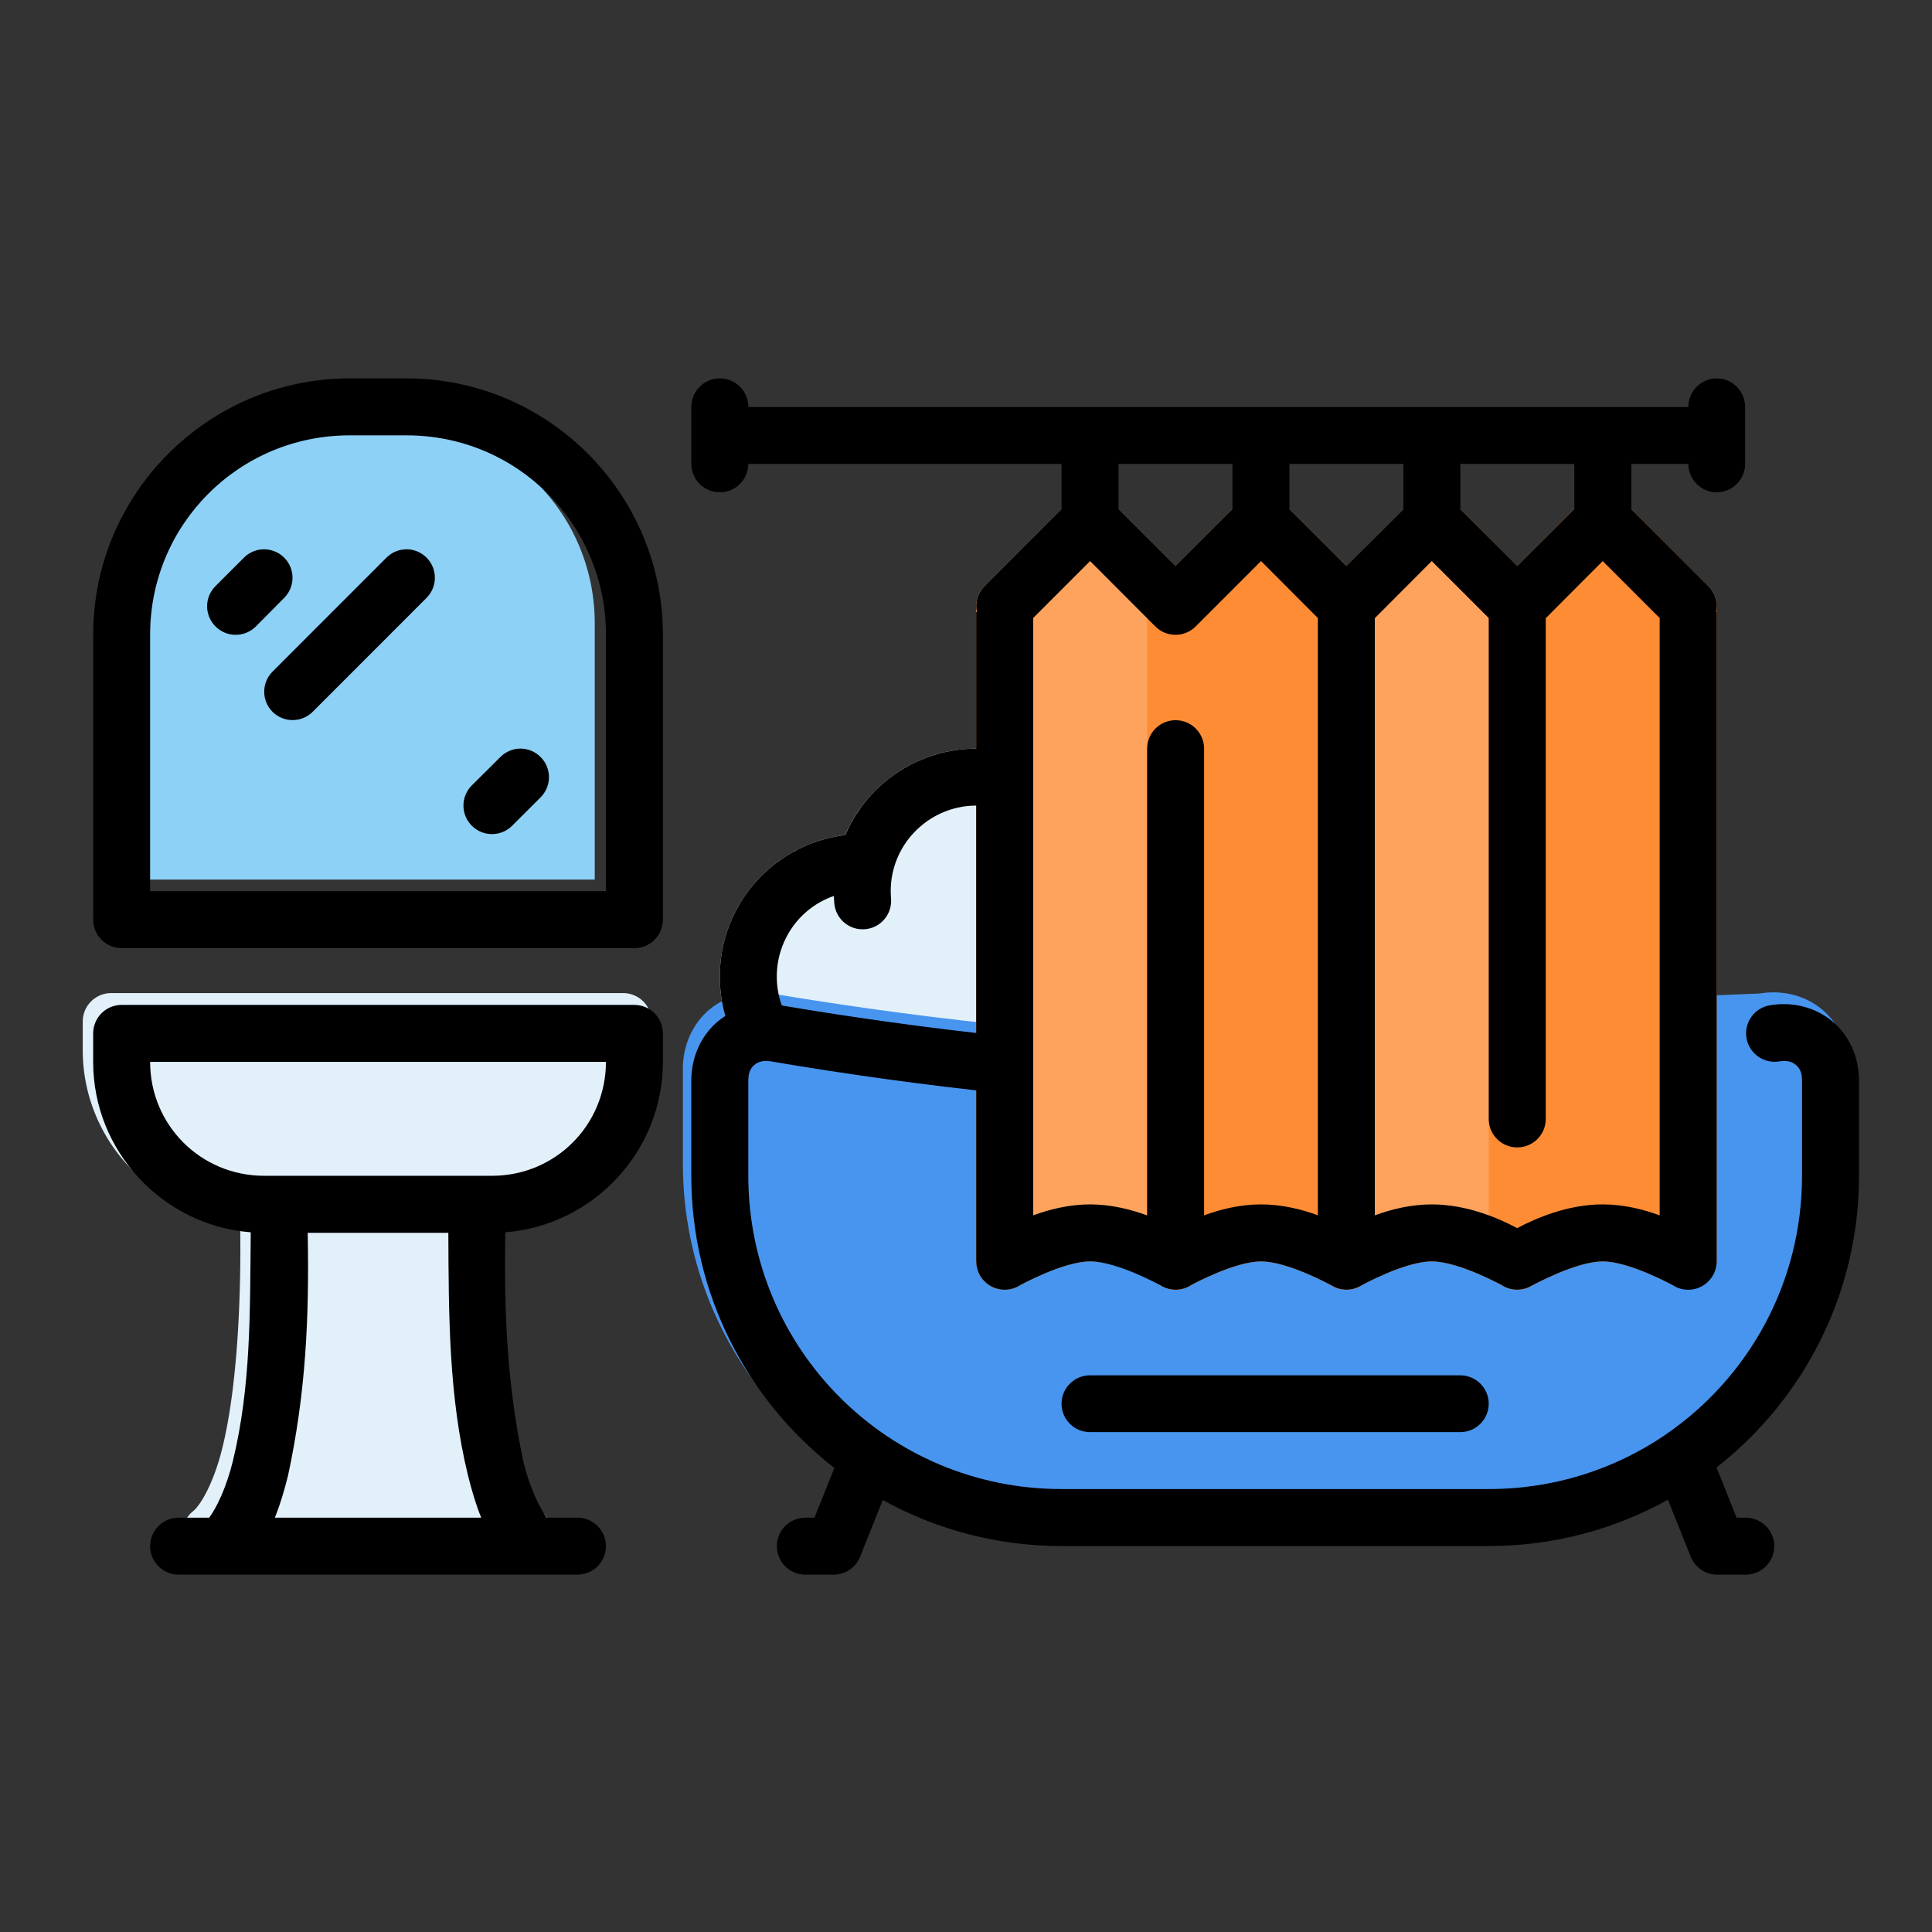 <?xml version="1.0" encoding="UTF-8" standalone="no"?>
<!-- Created with Inkscape (http://www.inkscape.org/) -->

<svg
   width="64pt"
   height="64pt"
   viewBox="0 0 22.578 22.578"
   version="1.1"
   id="svg831"
   inkscape:version="1.1.2 (0a00cf5339, 2022-02-04)"
   sodipodi:docname="23 - Bathroom.svg"
   inkscape:export-filename="/media/taufikramadhan/Data/Tr Design Studio/Project Design/TR Creative Design/Icon Design/Project Hiring/Icon Icons/024 - Real Estate And Building/5 - Send/3 - Bathroom.png"
   inkscape:export-xdpi="576"
   inkscape:export-ydpi="576"
   xmlns:inkscape="http://www.inkscape.org/namespaces/inkscape"
   xmlns:sodipodi="http://sodipodi.sourceforge.net/DTD/sodipodi-0.dtd"
   xmlns="http://www.w3.org/2000/svg"
   xmlns:svg="http://www.w3.org/2000/svg"
   xmlns:rdf="http://www.w3.org/1999/02/22-rdf-syntax-ns#"
   xmlns:cc="http://creativecommons.org/ns#"
   xmlns:dc="http://purl.org/dc/elements/1.1/">
  <rect x="0" y="0" width="22.578" height="22.578" fill="#333333" stroke="none"/>
  <defs
     id="defs825">
    <pattern
       id="EMFhbasepattern"
       patternUnits="userSpaceOnUse"
       width="6"
       height="6"
       x="0"
       y="0" />
    <pattern
       id="EMFhbasepattern-9"
       patternUnits="userSpaceOnUse"
       width="6"
       height="6"
       x="0"
       y="0" />
    <pattern
       id="EMFhbasepattern-0"
       patternUnits="userSpaceOnUse"
       width="6"
       height="6"
       x="0"
       y="0" />
    <pattern
       id="EMFhbasepattern-7"
       patternUnits="userSpaceOnUse"
       width="6"
       height="6"
       x="0"
       y="0" />
    <pattern
       id="EMFhbasepattern-2"
       patternUnits="userSpaceOnUse"
       width="6"
       height="6"
       x="0"
       y="0" />
    <pattern
       id="EMFhbasepattern-98"
       patternUnits="userSpaceOnUse"
       width="6"
       height="6"
       x="0"
       y="0" />
    <pattern
       id="EMFhbasepattern-6"
       patternUnits="userSpaceOnUse"
       width="6"
       height="6"
       x="0"
       y="0" />
    <pattern
       id="EMFhbasepattern-01"
       patternUnits="userSpaceOnUse"
       width="6"
       height="6"
       x="0"
       y="0" />
    <pattern
       id="EMFhbasepattern-07"
       patternUnits="userSpaceOnUse"
       width="6"
       height="6"
       x="0"
       y="0" />
    <pattern
       id="EMFhbasepattern-8"
       patternUnits="userSpaceOnUse"
       width="6"
       height="6"
       x="0"
       y="0" />
    <pattern
       id="EMFhbasepattern-4"
       patternUnits="userSpaceOnUse"
       width="6"
       height="6"
       x="0"
       y="0" />
    <pattern
       id="EMFhbasepattern-40"
       patternUnits="userSpaceOnUse"
       width="6"
       height="6"
       x="0"
       y="0" />
    <pattern
       id="EMFhbasepattern-08"
       patternUnits="userSpaceOnUse"
       width="6"
       height="6"
       x="0"
       y="0" />
    <pattern
       id="EMFhbasepattern-04"
       patternUnits="userSpaceOnUse"
       width="6"
       height="6"
       x="0"
       y="0" />
    <pattern
       id="EMFhbasepattern-014"
       patternUnits="userSpaceOnUse"
       width="6"
       height="6"
       x="0"
       y="0" />
    <pattern
       id="EMFhbasepattern-27"
       patternUnits="userSpaceOnUse"
       width="6"
       height="6"
       x="0"
       y="0" />
    <pattern
       id="EMFhbasepattern-09"
       patternUnits="userSpaceOnUse"
       width="6"
       height="6"
       x="0"
       y="0" />
    <pattern
       id="EMFhbasepattern-5"
       patternUnits="userSpaceOnUse"
       width="6"
       height="6"
       x="0"
       y="0" />
    <pattern
       id="EMFhbasepattern-018"
       patternUnits="userSpaceOnUse"
       width="6"
       height="6"
       x="0"
       y="0" />
  </defs>
  <sodipodi:namedview
     id="base"
     pagecolor="#ffffff"
     bordercolor="#666666"
     borderopacity="1.0"
     inkscape:pageopacity="0.0"
     inkscape:pageshadow="2"
     inkscape:zoom="3.0256409"
     inkscape:cx="42.635595"
     inkscape:cy="42.800849"
     inkscape:document-units="pt"
     inkscape:current-layer="layer1"
     showgrid="false"
     units="pt"
     inkscape:window-width="996"
     inkscape:window-height="713"
     inkscape:window-x="362"
     inkscape:window-y="26"
     inkscape:window-maximized="0"
     inkscape:pagecheckerboard="true"
     inkscape:showpageshadow="false"
     inkscape:object-paths="true"
     inkscape:snap-intersection-paths="true"
     inkscape:snap-smooth-nodes="true"
     inkscape:snap-midpoints="true"
     showguides="true"
     inkscape:snap-bbox="true"
     inkscape:bbox-nodes="true"
     inkscape:snap-nodes="false"
     inkscape:snap-global="true"
     inkscape:snap-others="false">
    <inkscape:grid
       type="xygrid"
       id="grid1378" />
    <sodipodi:guide
       position="0.97,21.608"
       orientation="78,0"
       id="guide1380"
       inkscape:locked="false" />
    <sodipodi:guide
       position="0.97,0.97"
       orientation="0,78"
       id="guide1382"
       inkscape:locked="false" />
    <sodipodi:guide
       position="21.608,0.97"
       orientation="-78,0"
       id="guide1384"
       inkscape:locked="false" />
    <sodipodi:guide
       position="21.608,21.608"
       orientation="0,-78"
       id="guide1386"
       inkscape:locked="false" />
  </sodipodi:namedview>
  <g
     inkscape:label="Icon"
     inkscape:groupmode="layer"
     id="layer1"
     transform="translate(0,-274.422)">
    <g
       id="g1351"
       style="display:inline;stroke-width:0.796"
       transform="matrix(1.256,0,0,1.256,-75.987,-153.325)">
      <g
         id="g230569"
         style="display:inline;stroke-width:0.796">
        <path
           style="color:#000000;fill:#e2f0fa;stroke-width:3.009;stroke-linecap:round;stroke-linejoin:round;stroke-miterlimit:1.5;-inkscape-stroke:none"
           d="m 262.588,254.572 c -1.183,-0.003 -2.343,0.415 -3.262,1.201 -0.594,0.507 -1.054,1.138 -1.354,1.836 -1.505,0.183 -2.863,1.042 -3.666,2.357 -0.935,1.533 -0.981,3.456 -0.111,5.027 a 1,1 0 0 0 0.738,0.51 l 8.504,1.158 a 1,1 0 0 0 1.129,-0.855 1,1 0 0 0 0.008,-0.156 v -0.018 a 1,1 0 0 0 0,-0.002 l -0.045,-9.945 c -0.002,-0.459 -0.315,-0.857 -0.76,-0.967 -0.391,-0.097 -0.787,-0.145 -1.182,-0.146 z"
           transform="matrix(0.265,0,0,0.265,0,280.067)"
           id="path13879" />
        <path
           style="color:#000000;fill:#4895ef;fill-opacity:1;stroke-width:0.796;stroke-linecap:round;stroke-linejoin:round;stroke-miterlimit:1.5;-inkscape-stroke:none"
           d="m 67.683,349.807 c -0.212,-0.036 -0.426,0.019 -0.582,0.148 -0.156,0.13 -0.248,0.333 -0.248,0.549 v 0.887 c 0,1.896 1.543,3.439 3.439,3.439 h 3.969 c 1.896,0 3.439,-1.543 3.439,-3.439 v -0.887 c 0,-0.216 -0.092,-0.419 -0.248,-0.549 -0.156,-0.13 -0.368,-0.184 -0.58,-0.148 l -7.092,0.287 c -0.874,-0.092 -1.628,-0.207 -2.098,-0.287 z"
           id="path10328" />
        <path
           style="color:#000000;fill:#fda35d;stroke-width:3.009;stroke-linecap:round;stroke-linejoin:round;stroke-miterlimit:1.5;-inkscape-stroke:none"
           d="m 266.463,245.58 a 1,1 0 0 0 -0.598,0.287 l -2.996,2.998 a 1,1 0 0 0 -0.295,0.709 v 23.002 a 1,1 0 0 0 0.996,0.996 1,1 0 0 0 0.541,-0.164 l 0.006,0.008 c 0.125,-0.077 1.575,-0.84 2.457,-0.84 0.447,0 1.054,0.165 1.543,0.369 0.244,0.102 0.463,0.21 0.621,0.295 0.158,0.085 0.302,0.188 0.236,0.141 l 0.006,-0.008 a 1,1 0 0 0 0.592,0.199 1,1 0 0 0 1.004,-0.996 v -23.002 a 1,1 0 0 0 -0.295,-0.709 l -2.998,-2.998 a 1,1 0 0 0 -0.82,-0.287 z"
           transform="matrix(0.265,0,0,0.265,0,280.067)"
           id="path10354" />
        <path
           style="color:#000000;fill:#fda35d;stroke-width:3.009;stroke-linecap:round;stroke-linejoin:round;stroke-miterlimit:1.5;-inkscape-stroke:none"
           d="m 278.463,245.584 a 1,1 0 0 0 -0.594,0.283 l -3.004,2.998 a 1,1 0 0 0 -0.295,0.709 v 23.002 a 1,1 0 0 0 1.004,0.996 1,1 0 0 0 0.527,-0.16 l 0.004,0.004 c 0.046,-0.03 1.555,-0.84 2.465,-0.84 0.882,0 2.333,0.763 2.459,0.84 l 0.006,-0.008 a 1,1 0 0 0 0.539,0.164 1,1 0 0 0 0.998,-0.996 v -23.002 a 1,1 0 0 0 -0.289,-0.709 l -3.004,-2.998 a 1,1 0 0 0 -0.816,-0.283 z"
           transform="matrix(0.265,0,0,0.265,0,280.067)"
           id="path10366" />
        <path
           style="color:#000000;fill:#fd8c35;stroke-width:3.009;stroke-linecap:round;stroke-linejoin:round;stroke-miterlimit:1.5;-inkscape-stroke:none"
           d="m 272.461,245.584 a 1,1 0 0 0 -0.594,0.283 l -3.004,2.998 a 1,1 0 0 0 -0.287,0.709 v 23.002 a 1,1 0 0 0 0.996,0.996 1,1 0 0 0 0.535,-0.162 l 0.004,0.006 c 0.09,-0.056 1.57,-0.84 2.465,-0.84 0.906,0 2.409,0.805 2.465,0.84 l 0.002,-0.002 a 1,1 0 0 0 0.531,0.158 1,1 0 0 0 0.996,-0.996 v -23.002 a 1,1 0 0 0 -0.289,-0.709 l -3.004,-2.998 a 1,1 0 0 0 -0.816,-0.283 z"
           transform="matrix(0.265,0,0,0.265,0,280.067)"
           id="path10378" />
        <path
           style="color:#000000;fill:#fd8c35;stroke-width:3.009;stroke-linecap:round;stroke-linejoin:round;stroke-miterlimit:1.5;-inkscape-stroke:none"
           d="m 284.459,245.572 a 1,1 0 0 0 -0.596,0.287 l -2.998,3.006 a 1,1 0 0 0 -0.295,0.709 v 22.994 a 1,1 0 0 0 1.004,1.004 1,1 0 0 0 0.537,-0.16 l 0.002,0.004 c 0.117,-0.071 1.573,-0.84 2.459,-0.84 0.943,0 2.465,0.84 2.465,0.84 l 0.014,-0.019 a 1,1 0 0 0 0.525,0.152 1,1 0 0 0 0.996,-0.996 v -22.979 a 1,1 0 0 0 -0.295,-0.709 l -2.996,-3.006 a 1,1 0 0 0 -0.822,-0.287 z"
           transform="matrix(0.265,0,0,0.265,0,280.067)"
           id="path10390" />
        <path
           style="color:#000000;fill:#8ed1f7;fill-opacity:1;stroke-width:0.796;stroke-linecap:round;stroke-linejoin:round;stroke-miterlimit:1.5;-inkscape-stroke:none"
           d="m 63.652,344.512 h 0.529 c 1.026,0 1.852,0.826 1.852,1.852 v 2.383 h -4.234 v -2.383 c -10e-7,-1.026 0.828,-1.852 1.854,-1.852 z"
           id="path10546" />
        <path
           style="color:#000000;fill:#e2f0fa;stroke-width:0.796;stroke-linecap:round;stroke-linejoin:round;stroke-miterlimit:1.5;-inkscape-stroke:none"
           d="m 62.99,351.391 a 0.265,0.265 0 0 0 -0.264,0.277 c 0,0 0.031,0.651 -0.018,1.359 -0.024,0.354 -0.068,0.722 -0.143,1.02 -0.074,0.298 -0.193,0.516 -0.271,0.578 a 0.265,0.265 0 0 0 0.166,0.471 h 2.91 a 0.265,0.265 0 0 0 0.166,-0.471 c -0.078,-0.062 -0.197,-0.28 -0.271,-0.578 -0.074,-0.298 -0.118,-0.665 -0.143,-1.02 -0.048,-0.709 -0.018,-1.359 -0.018,-1.359 a 0.265,0.265 0 0 0 -0.264,-0.277 z"
           id="path10434" />
        <path
           style="color:#000000;fill:#e2f0fa;stroke-width:0.796;stroke-linecap:round;stroke-linejoin:round;stroke-miterlimit:1.5;-inkscape-stroke:none"
           d="m 61.535,349.803 a 0.265,0.265 0 0 0 -0.266,0.266 v 0.264 c -2e-6,0.874 0.714,1.588 1.588,1.588 h 2.117 c 0.874,0 1.588,-0.714 1.588,-1.588 v -0.264 a 0.265,0.265 0 0 0 -0.266,-0.266 z"
           id="path10428" />
      </g>
      <path
         id="path1678"
         style="color:#000000;fill:#000000;stroke-width:3.009;stroke-linecap:round;stroke-linejoin:round;stroke-miterlimit:1.5;-inkscape-stroke:none"
         d="m 240.576,241.572 c -4.959,0 -9.006,4.039 -9.006,8.998 v 10.002 c -0.002,0.555 0.449,1.006 1.004,1.004 h 17.996 c 0.555,0.002 1.006,-0.449 1.004,-1.004 v -10.002 c 1e-5,-4.959 -4.039,-8.998 -8.998,-8.998 z m 13,0 c -0.555,-0.002 -1.006,0.449 -1.004,1.004 v 2 c 0.002,0.552 0.452,0.998 1.004,0.996 0.549,-0.002 0.994,-0.447 0.996,-0.996 h 10.998 v 1.586 l -2.701,2.703 c -0.239,0.24 -0.34,0.583 -0.27,0.914 h -0.025 v 4.793 c -1.178,6e-5 -2.332,0.418 -3.248,1.201 -0.593,0.507 -1.051,1.138 -1.35,1.836 -1.545,0.184 -2.928,1.083 -3.723,2.445 -0.696,1.193 -0.859,2.607 -0.486,3.904 -0.09,0.057 -0.176,0.117 -0.258,0.186 -0.589,0.491 -0.938,1.257 -0.938,2.074 v 3.352 c 0,4.164 1.969,7.877 5.023,10.258 l -0.699,1.746 h -0.324 c -0.55,0.002 -0.994,0.447 -0.996,0.996 -0.002,0.552 0.444,1.002 0.996,1.004 h 1.004 c 0.407,-0.002 0.77,-0.25 0.922,-0.627 l 0.797,-1.994 c 1.862,1.031 4.001,1.617 6.275,1.617 h 15 c 2.281,0 4.427,-0.591 6.293,-1.627 l 0.801,2.004 c 0.153,0.38 0.522,0.628 0.932,0.627 h 0.996 c 0.555,0.002 1.006,-0.449 1.004,-1.004 -0.002,-0.552 -0.452,-0.998 -1.004,-0.996 h -0.318 l -0.705,-1.762 c 3.043,-2.381 5.002,-6.088 5.002,-10.242 v -3.352 c 0,-0.818 -0.348,-1.584 -0.938,-2.074 -0.59,-0.49 -1.391,-0.697 -2.191,-0.561 -0.547,0.092 -0.916,0.611 -0.82,1.158 0.096,0.541 0.611,0.904 1.152,0.812 0.288,-0.049 0.46,0.022 0.582,0.125 0.122,0.102 0.215,0.252 0.215,0.539 v 3.352 c 0,3.773 -1.888,7.096 -4.773,9.076 -0.007,0.005 -0.014,0.01 -0.021,0.016 -1.765,1.205 -3.901,1.908 -6.205,1.908 h -15 c -6.087,0 -10.998,-4.913 -10.998,-11 v -3.352 c 0,-0.287 0.091,-0.438 0.213,-0.539 0.122,-0.102 0.297,-0.174 0.584,-0.125 1.651,0.281 4.21,0.682 7.205,1.018 v 6.004 h 0.002 c -1.3e-4,0.188 0.053,0.372 0.152,0.531 0.296,0.467 0.914,0.605 1.381,0.309 0,0 1.522,-0.84 2.465,-0.84 0.943,0 2.467,0.84 2.467,0.84 0.333,0.21 0.758,0.206 1.086,-0.012 0.121,-0.066 1.547,-0.828 2.449,-0.828 0.943,0 2.465,0.84 2.465,0.84 0.325,0.205 0.739,0.205 1.064,0 0,0 1.522,-0.84 2.465,-0.84 0.943,0 2.465,0.84 2.465,0.84 0.327,0.206 0.742,0.205 1.068,-0.002 l 0.002,0.002 c 0,0 1.524,-0.84 2.467,-0.84 0.943,0 2.465,0.84 2.465,0.84 0.156,0.099 0.341,0.157 0.539,0.156 0.55,-0.002 0.994,-0.447 0.996,-0.996 V 249.779 h -0.021 c 0.069,-0.331 -0.034,-0.675 -0.273,-0.914 l -2.701,-2.703 v -1.586 h 2 c 0.002,0.549 0.447,0.994 0.996,0.996 0.55,-0.001 0.996,-0.446 0.998,-0.996 v -2 c 0.002,-0.553 -0.445,-1.003 -0.998,-1.004 -0.552,0.002 -0.998,0.452 -0.996,1.004 h -33.004 c 0.002,-0.552 -0.444,-1.002 -0.996,-1.004 z m -13,2 h 2 c 3.878,0 6.998,3.12 6.998,6.998 v 9.006 h -16.004 v -9.006 c 0,-3.878 3.128,-6.998 7.006,-6.998 z m 26.996,1.004 h 4 v 1.586 l -2,1.994 -2,-2 z m 6,0 h 4.002 v 1.586 l -2.002,1.996 -2,-1.996 z m 6.002,0 h 4.002 v 1.578 l -2.002,2.002 -2,-1.994 z m -36.998,2.996 c -0.266,4e-5 -0.521,0.106 -0.709,0.295 l -4,4.002 c -0.388,0.39 -0.388,1.02 0,1.41 0.39,0.388 1.02,0.388 1.41,0 l 4,-4.002 c 0.388,-0.39 0.388,-1.02 0,-1.41 -0.186,-0.187 -0.438,-0.293 -0.701,-0.295 z m -5.051,0.002 c -0.25,0.011 -0.486,0.116 -0.662,0.293 l -0.998,0.998 c -0.392,0.391 -0.392,1.025 0,1.416 0.391,0.393 1.027,0.393 1.418,0 l 0.996,-1.004 c 0.388,-0.39 0.388,-1.02 0,-1.41 -0.199,-0.199 -0.473,-0.306 -0.754,-0.293 z m 35.051,0.412 1.994,2 v 20.971 c -0.575,-0.211 -1.266,-0.383 -1.994,-0.383 -0.73,0 -1.423,0.173 -2,0.385 v -16.389 c -0.002,-0.552 -0.451,-0.998 -1.004,-0.996 -0.55,0.002 -0.994,0.447 -0.996,0.996 v 16.391 c -0.577,-0.212 -1.271,-0.387 -2.002,-0.387 -0.73,0 -1.423,0.173 -2,0.385 v -20.973 l 2,-2 2.289,2.295 c 0.391,0.393 1.027,0.393 1.418,0 z m 5.994,0 2,2 v 17.584 c -0.002,0.555 0.449,1.006 1.004,1.004 0.552,-0.002 1,-0.451 0.998,-1.004 v -17.578 l 2,-2.006 2,2 v 20.973 c -0.577,-0.211 -1.27,-0.385 -2,-0.385 -1.233,0 -2.366,0.493 -3.002,0.834 -0.636,-0.341 -1.767,-0.834 -3,-0.834 -0.73,0 -1.424,0.173 -2,0.385 v -20.967 z m -32,6.584 c -0.263,0.002 -0.515,0.108 -0.701,0.295 l -1.004,0.998 c -0.392,0.391 -0.392,1.025 0,1.416 0.391,0.392 1.025,0.392 1.416,0 l 0.998,-0.996 c 0.393,-0.391 0.393,-1.027 0,-1.418 -0.188,-0.189 -0.443,-0.295 -0.709,-0.295 z m 16.004,9.986 c -2.831,-0.322 -5.244,-0.698 -6.826,-0.967 -0.297,-0.828 -0.217,-1.757 0.234,-2.531 0.364,-0.625 0.932,-1.083 1.594,-1.314 0.003,0.086 0.008,0.173 0.016,0.26 0.049,0.551 0.533,0.957 1.084,0.908 0.551,-0.049 0.957,-0.535 0.908,-1.086 -0.083,-0.965 0.304,-1.902 1.041,-2.531 0.551,-0.471 1.242,-0.723 1.949,-0.723 z m -30,-0.986 c -0.555,-0.002 -1.006,0.449 -1.004,1.004 v 0.996 c 0,3.144 2.448,5.744 5.533,5.984 -0.029,2.802 0.014,5.406 -0.633,8.055 -0.223,0.893 -0.552,1.595 -0.826,1.965 h -1.07 c -0.552,-0.002 -1.002,0.444 -1.004,0.996 -0.002,0.555 0.449,1.006 1.004,1.004 h 13.996 c 0.555,0.002 1.006,-0.449 1.004,-1.004 -0.002,-0.552 -0.452,-0.998 -1.004,-0.996 h -1.072 c -0.274,-0.371 -0.601,-1.073 -0.824,-1.965 -0.573,-2.729 -0.682,-5.226 -0.633,-8.055 3.085,-0.241 5.533,-2.84 5.533,-5.984 v -0.996 c 0.002,-0.555 -0.449,-1.006 -1.004,-1.004 z m 0.996,2 h 16.004 c 1e-5,2.221 -1.779,4 -4,4 h -8.002 c -2.221,0 -4.002,-1.779 -4.002,-4 z m 10.471,6.002 c 0.011,2.956 0.019,5.773 0.691,8.525 0.13,0.519 0.275,1.017 0.463,1.477 h -7.246 c 0.188,-0.46 0.333,-0.957 0.463,-1.477 0.623,-2.891 0.749,-5.549 0.691,-8.525 z m 22.533,5.004 c -0.552,-0.002 -1.002,0.444 -1.004,0.996 10e-4,0.553 0.451,1 1.004,0.998 h 13 c 0.55,-0.002 0.995,-0.448 0.996,-0.998 -0.002,-0.549 -0.447,-0.994 -0.996,-0.996 z"
         transform="matrix(0.265,0,0,0.265,0,280.067)"
         sodipodi:nodetypes="ssccccssssccscccccccccsccssccccccccssccccscccsssccccssccsssscccccccsccsccscccscccccccccccccccsssssccssccccccccccccccccccccccccsccccccccccccscccccscccccccccccccccscscccccccccccccsccccsccccsccccsccsccccsccccccsccccccccccccccc" />
    </g>
  </g>
</svg>
